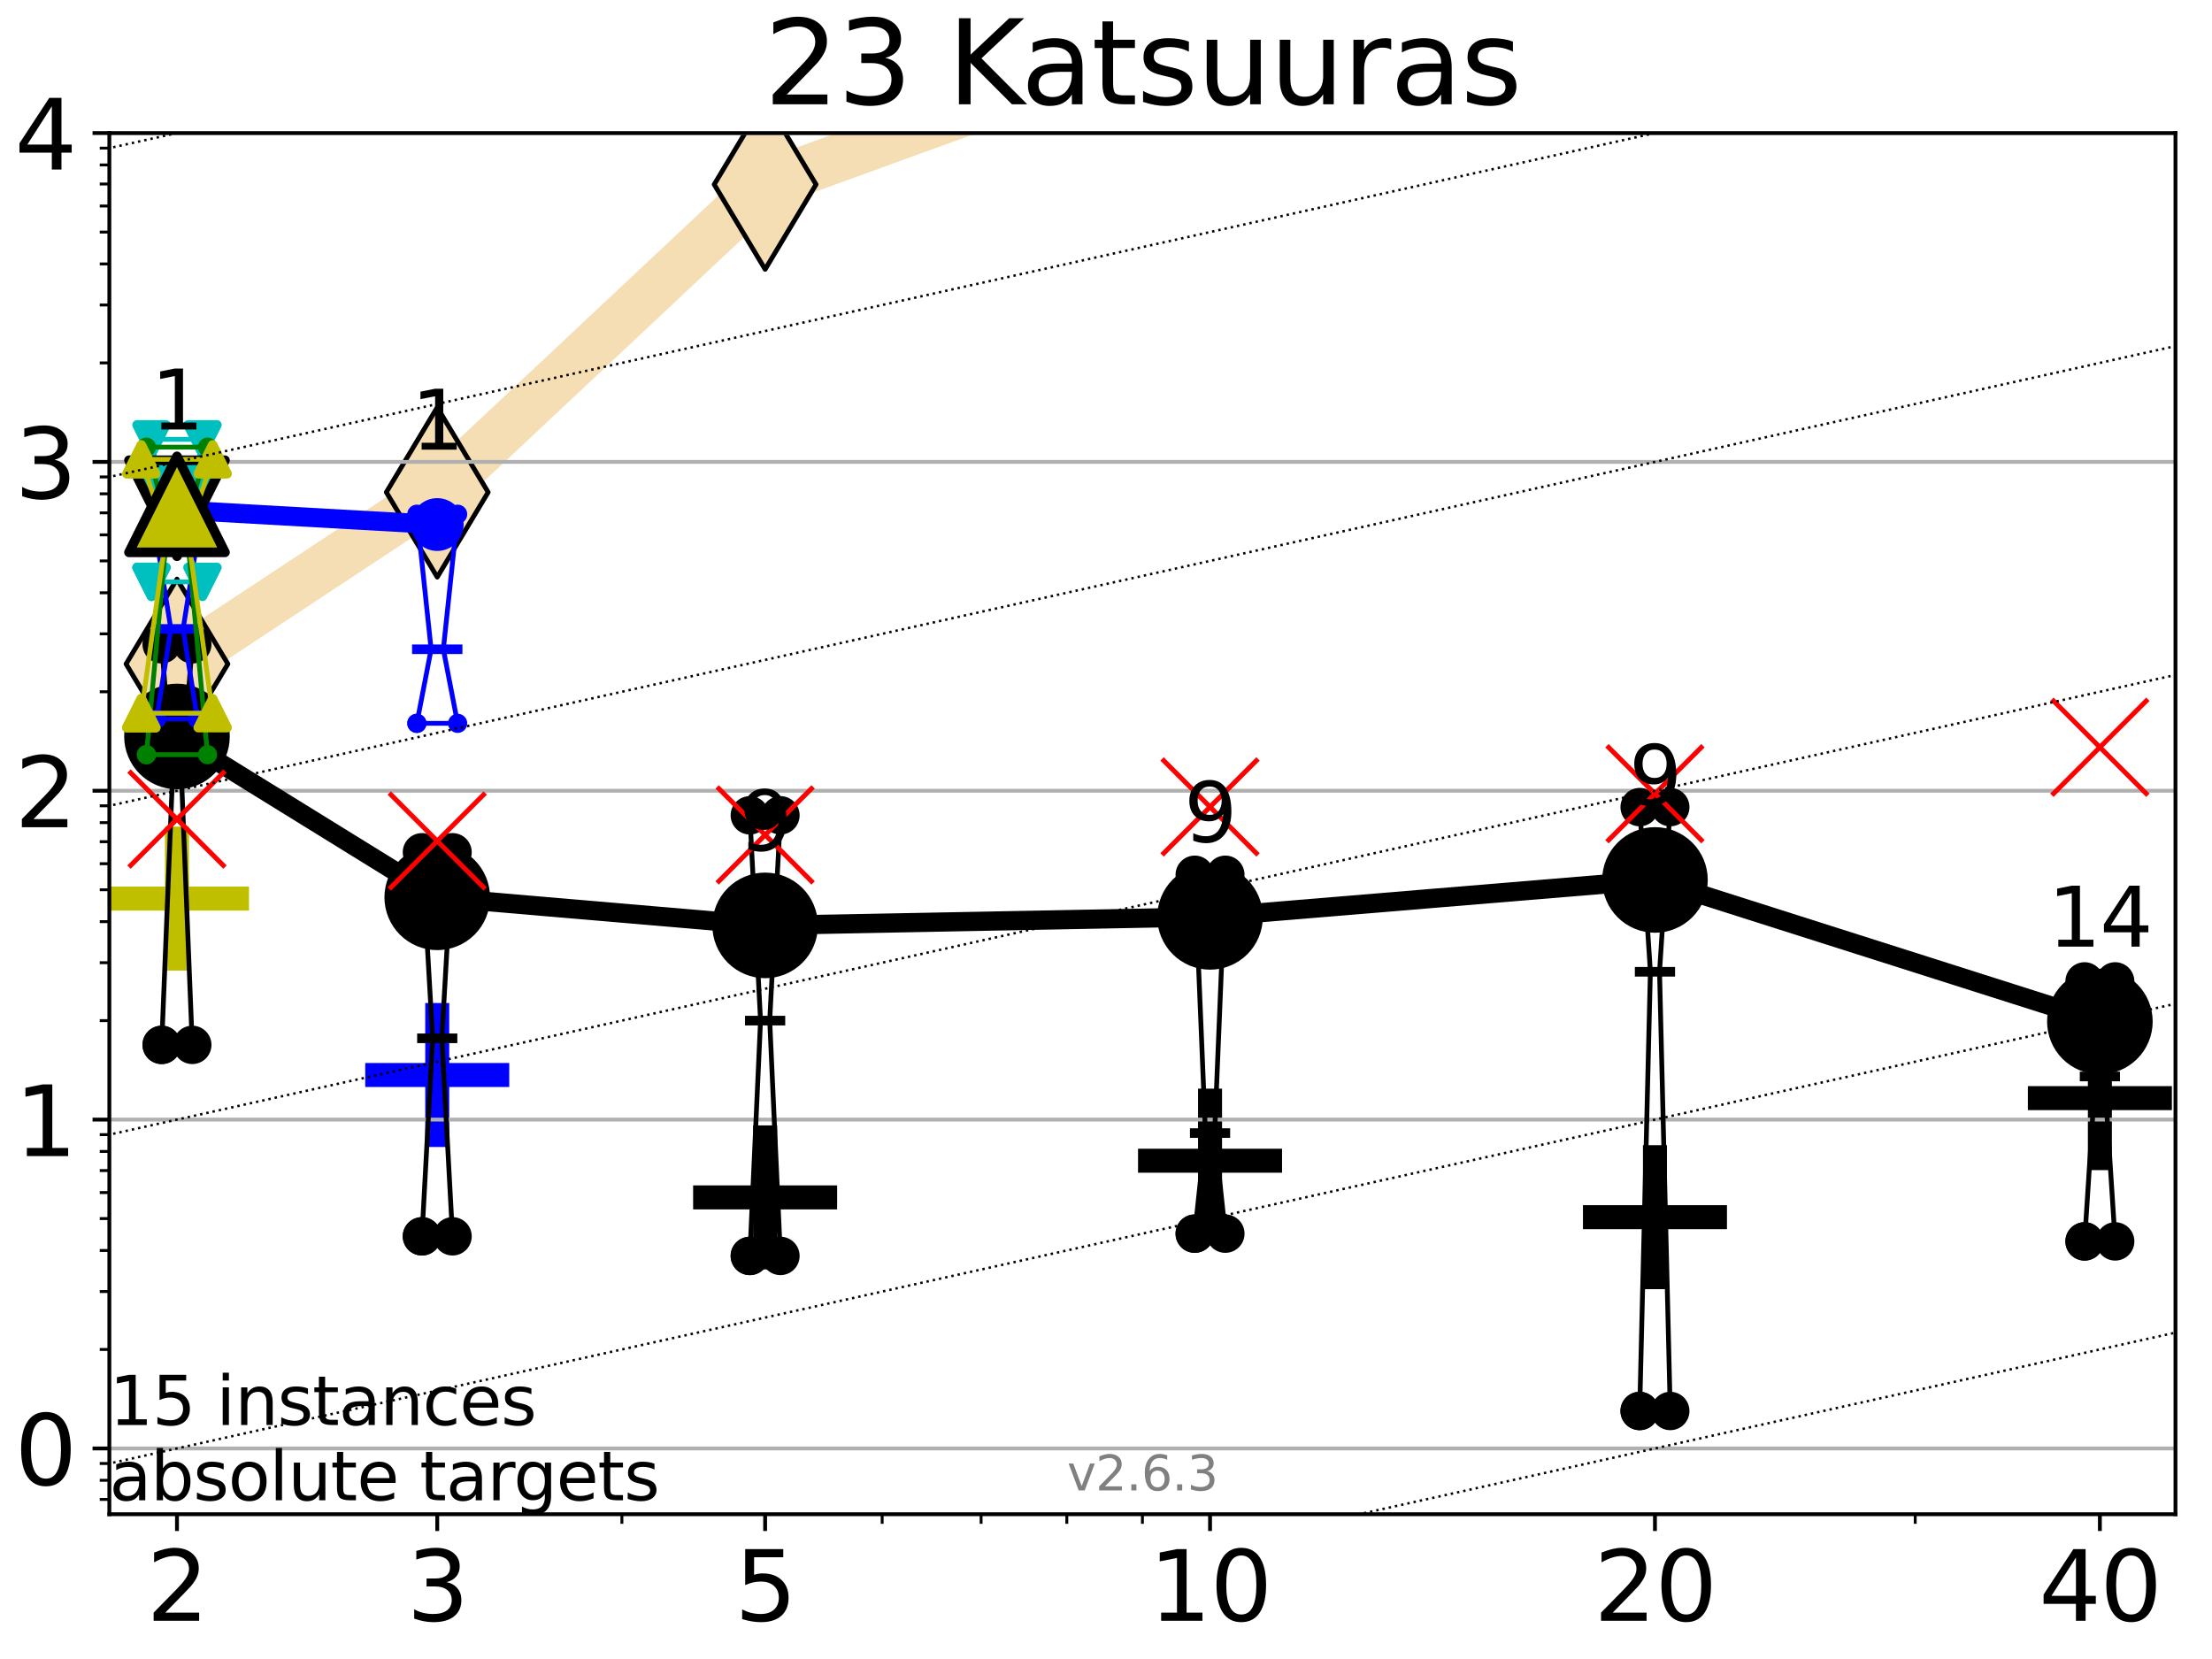 <?xml version="1.0" encoding="utf-8" standalone="no"?>
<!DOCTYPE svg PUBLIC "-//W3C//DTD SVG 1.1//EN"
  "http://www.w3.org/Graphics/SVG/1.1/DTD/svg11.dtd">
<svg xmlns:xlink="http://www.w3.org/1999/xlink" width="460.8pt" height="345.6pt" viewBox="0 0 460.8 345.6" xmlns="http://www.w3.org/2000/svg" version="1.1">
 <defs>
  <style type="text/css">*{stroke-linejoin: round; stroke-linecap: butt}</style>
 </defs>
 <g id="figure_1">
  <g id="patch_1">
   <path d="M 0 345.6 
L 460.8 345.6 
L 460.8 0 
L 0 0 
z
" style="fill: #ffffff"/>
  </g>
  <g id="axes_1">
   <g id="patch_2">
    <path d="M 22.78 315.44 
L 453.192 315.44 
L 453.192 27.72 
L 22.78 27.72 
z
" style="fill: #ffffff"/>
   </g>
   <g id="line2d_1">
    <path d="M 36.868 138.314 
L 91.085 102.543 
L 159.39 38.428 
L 252.074 4.759 
L 278.614 -1 
" clip-path="url(#pbd8ad80081)" style="fill: none; stroke: #f5deb3; stroke-width: 10; stroke-linecap: square"/>
    <defs>
     <path id="m514ea07b8c" d="M -0 17.678 
L 10.607 0 
L 0 -17.678 
L -10.607 -0 
z
" style="stroke: #000000; stroke-linejoin: miter"/>
    </defs>
    <g clip-path="url(#pbd8ad80081)">
     <use xlink:href="#m514ea07b8c" x="36.868" y="138.314" style="fill: #f5deb3; stroke: #000000; stroke-linejoin: miter"/>
     <use xlink:href="#m514ea07b8c" x="91.085" y="102.543" style="fill: #f5deb3; stroke: #000000; stroke-linejoin: miter"/>
     <use xlink:href="#m514ea07b8c" x="159.39" y="38.428" style="fill: #f5deb3; stroke: #000000; stroke-linejoin: miter"/>
     <use xlink:href="#m514ea07b8c" x="252.074" y="4.759" style="fill: #f5deb3; stroke: #000000; stroke-linejoin: miter"/>
     <use xlink:href="#m514ea07b8c" x="278.614" y="-1" style="fill: #f5deb3; stroke: #000000; stroke-linejoin: miter"/>
    </g>
   </g>
   <g id="line2d_2">
    <defs>
     <path id="m6963798c9e" d="M -15 0 
L 15 0 
M 0 15 
L 0 -15 
" style="stroke: #bfbf00; stroke-width: 5"/>
    </defs>
    <g clip-path="url(#pbd8ad80081)">
     <use xlink:href="#m6963798c9e" x="36.868" y="187.192" style="fill: #bfbf00; stroke: #bfbf00; stroke-width: 5"/>
    </g>
   </g>
   <g id="line2d_3">
    <defs>
     <path id="m4ab0f7cf45" d="M -15 0 
L 15 0 
M 0 15 
L 0 -15 
" style="stroke: #0000ff; stroke-width: 5"/>
    </defs>
    <g clip-path="url(#pbd8ad80081)">
     <use xlink:href="#m4ab0f7cf45" x="91.085" y="223.941" style="fill: #0000ff; stroke: #0000ff; stroke-width: 5"/>
    </g>
   </g>
   <g id="line2d_4">
    <defs>
     <path id="mb592d5ee1d" d="M -15 0 
L 15 0 
M 0 15 
L 0 -15 
" style="stroke: #000000; stroke-width: 5"/>
    </defs>
    <g clip-path="url(#pbd8ad80081)">
     <use xlink:href="#mb592d5ee1d" x="159.39" y="249.441" style="stroke: #000000; stroke-width: 5"/>
    </g>
   </g>
   <g id="line2d_5">
    <g clip-path="url(#pbd8ad80081)">
     <use xlink:href="#mb592d5ee1d" x="252.074" y="241.793" style="stroke: #000000; stroke-width: 5"/>
    </g>
   </g>
   <g id="line2d_6">
    <g clip-path="url(#pbd8ad80081)">
     <use xlink:href="#mb592d5ee1d" x="344.758" y="253.56" style="stroke: #000000; stroke-width: 5"/>
    </g>
   </g>
   <g id="line2d_7">
    <g clip-path="url(#pbd8ad80081)">
     <use xlink:href="#mb592d5ee1d" x="437.443" y="228.755" style="stroke: #000000; stroke-width: 5"/>
    </g>
   </g>
   <g id="matplotlib.axis_1">
    <g id="xtick_1">
     <g id="line2d_8">
      <defs>
       <path id="m4c2b662646" d="M 0 0 
L 0 3.5 
" style="stroke: #000000; stroke-width: 0.8"/>
      </defs>
      <g>
       <use xlink:href="#m4c2b662646" x="36.868" y="315.44" style="stroke: #000000; stroke-width: 0.8"/>
      </g>
     </g>
     <g id="text_1">
      <!-- 2 -->
      <g transform="translate(30.506 337.637) scale(0.2 -0.2)">
       <defs>
        <path id="DejaVuSans-32" d="M 1228 531 
L 3431 531 
L 3431 0 
L 469 0 
L 469 531 
Q 828 903 1448 1529 
Q 2069 2156 2228 2338 
Q 2531 2678 2651 2914 
Q 2772 3150 2772 3378 
Q 2772 3750 2511 3984 
Q 2250 4219 1831 4219 
Q 1534 4219 1204 4116 
Q 875 4013 500 3803 
L 500 4441 
Q 881 4594 1212 4672 
Q 1544 4750 1819 4750 
Q 2544 4750 2975 4387 
Q 3406 4025 3406 3419 
Q 3406 3131 3298 2873 
Q 3191 2616 2906 2266 
Q 2828 2175 2409 1742 
Q 1991 1309 1228 531 
z
" transform="scale(0.016)"/>
       </defs>
       <use xlink:href="#DejaVuSans-32"/>
      </g>
     </g>
    </g>
    <g id="xtick_2">
     <g id="line2d_9">
      <g>
       <use xlink:href="#m4c2b662646" x="91.085" y="315.44" style="stroke: #000000; stroke-width: 0.8"/>
      </g>
     </g>
     <g id="text_2">
      <!-- 3 -->
      <g transform="translate(84.723 337.637) scale(0.2 -0.2)">
       <defs>
        <path id="DejaVuSans-33" d="M 2597 2516 
Q 3050 2419 3304 2112 
Q 3559 1806 3559 1356 
Q 3559 666 3084 287 
Q 2609 -91 1734 -91 
Q 1441 -91 1130 -33 
Q 819 25 488 141 
L 488 750 
Q 750 597 1062 519 
Q 1375 441 1716 441 
Q 2309 441 2620 675 
Q 2931 909 2931 1356 
Q 2931 1769 2642 2001 
Q 2353 2234 1838 2234 
L 1294 2234 
L 1294 2753 
L 1863 2753 
Q 2328 2753 2575 2939 
Q 2822 3125 2822 3475 
Q 2822 3834 2567 4026 
Q 2313 4219 1838 4219 
Q 1578 4219 1281 4162 
Q 984 4106 628 3988 
L 628 4550 
Q 988 4650 1302 4700 
Q 1616 4750 1894 4750 
Q 2613 4750 3031 4423 
Q 3450 4097 3450 3541 
Q 3450 3153 3228 2886 
Q 3006 2619 2597 2516 
z
" transform="scale(0.016)"/>
       </defs>
       <use xlink:href="#DejaVuSans-33"/>
      </g>
     </g>
    </g>
    <g id="xtick_3">
     <g id="line2d_10">
      <g>
       <use xlink:href="#m4c2b662646" x="159.39" y="315.44" style="stroke: #000000; stroke-width: 0.8"/>
      </g>
     </g>
     <g id="text_3">
      <!-- 5 -->
      <g transform="translate(153.028 337.637) scale(0.2 -0.2)">
       <defs>
        <path id="DejaVuSans-35" d="M 691 4666 
L 3169 4666 
L 3169 4134 
L 1269 4134 
L 1269 2991 
Q 1406 3038 1543 3061 
Q 1681 3084 1819 3084 
Q 2600 3084 3056 2656 
Q 3513 2228 3513 1497 
Q 3513 744 3044 326 
Q 2575 -91 1722 -91 
Q 1428 -91 1123 -41 
Q 819 9 494 109 
L 494 744 
Q 775 591 1075 516 
Q 1375 441 1709 441 
Q 2250 441 2565 725 
Q 2881 1009 2881 1497 
Q 2881 1984 2565 2268 
Q 2250 2553 1709 2553 
Q 1456 2553 1204 2497 
Q 953 2441 691 2322 
L 691 4666 
z
" transform="scale(0.016)"/>
       </defs>
       <use xlink:href="#DejaVuSans-35"/>
      </g>
     </g>
    </g>
    <g id="xtick_4">
     <g id="line2d_11">
      <g>
       <use xlink:href="#m4c2b662646" x="252.074" y="315.44" style="stroke: #000000; stroke-width: 0.8"/>
      </g>
     </g>
     <g id="text_4">
      <!-- 10 -->
      <g transform="translate(239.349 337.637) scale(0.2 -0.2)">
       <defs>
        <path id="DejaVuSans-31" d="M 794 531 
L 1825 531 
L 1825 4091 
L 703 3866 
L 703 4441 
L 1819 4666 
L 2450 4666 
L 2450 531 
L 3481 531 
L 3481 0 
L 794 0 
L 794 531 
z
" transform="scale(0.016)"/>
        <path id="DejaVuSans-30" d="M 2034 4250 
Q 1547 4250 1301 3770 
Q 1056 3291 1056 2328 
Q 1056 1369 1301 889 
Q 1547 409 2034 409 
Q 2525 409 2770 889 
Q 3016 1369 3016 2328 
Q 3016 3291 2770 3770 
Q 2525 4250 2034 4250 
z
M 2034 4750 
Q 2819 4750 3233 4129 
Q 3647 3509 3647 2328 
Q 3647 1150 3233 529 
Q 2819 -91 2034 -91 
Q 1250 -91 836 529 
Q 422 1150 422 2328 
Q 422 3509 836 4129 
Q 1250 4750 2034 4750 
z
" transform="scale(0.016)"/>
       </defs>
       <use xlink:href="#DejaVuSans-31"/>
       <use xlink:href="#DejaVuSans-30" x="63.623"/>
      </g>
     </g>
    </g>
    <g id="xtick_5">
     <g id="line2d_12">
      <g>
       <use xlink:href="#m4c2b662646" x="344.758" y="315.44" style="stroke: #000000; stroke-width: 0.8"/>
      </g>
     </g>
     <g id="text_5">
      <!-- 20 -->
      <g transform="translate(332.033 337.637) scale(0.2 -0.2)">
       <use xlink:href="#DejaVuSans-32"/>
       <use xlink:href="#DejaVuSans-30" x="63.623"/>
      </g>
     </g>
    </g>
    <g id="xtick_6">
     <g id="line2d_13">
      <g>
       <use xlink:href="#m4c2b662646" x="437.443" y="315.44" style="stroke: #000000; stroke-width: 0.8"/>
      </g>
     </g>
     <g id="text_6">
      <!-- 40 -->
      <g transform="translate(424.718 337.637) scale(0.2 -0.2)">
       <defs>
        <path id="DejaVuSans-34" d="M 2419 4116 
L 825 1625 
L 2419 1625 
L 2419 4116 
z
M 2253 4666 
L 3047 4666 
L 3047 1625 
L 3713 1625 
L 3713 1100 
L 3047 1100 
L 3047 0 
L 2419 0 
L 2419 1100 
L 313 1100 
L 313 1709 
L 2253 4666 
z
" transform="scale(0.016)"/>
       </defs>
       <use xlink:href="#DejaVuSans-34"/>
       <use xlink:href="#DejaVuSans-30" x="63.623"/>
      </g>
     </g>
    </g>
    <g id="xtick_7">
     <g id="line2d_14">
      <defs>
       <path id="m64c6aa47fb" d="M 0 0 
L 0 2 
" style="stroke: #000000; stroke-width: 0.6"/>
      </defs>
      <g>
       <use xlink:href="#m64c6aa47fb" x="129.552" y="315.44" style="stroke: #000000; stroke-width: 0.6"/>
      </g>
     </g>
    </g>
    <g id="xtick_8">
     <g id="line2d_15">
      <g>
       <use xlink:href="#m64c6aa47fb" x="183.769" y="315.44" style="stroke: #000000; stroke-width: 0.6"/>
      </g>
     </g>
    </g>
    <g id="xtick_9">
     <g id="line2d_16">
      <g>
       <use xlink:href="#m64c6aa47fb" x="204.381" y="315.44" style="stroke: #000000; stroke-width: 0.6"/>
      </g>
     </g>
    </g>
    <g id="xtick_10">
     <g id="line2d_17">
      <g>
       <use xlink:href="#m64c6aa47fb" x="222.237" y="315.44" style="stroke: #000000; stroke-width: 0.6"/>
      </g>
     </g>
    </g>
    <g id="xtick_11">
     <g id="line2d_18">
      <g>
       <use xlink:href="#m64c6aa47fb" x="237.986" y="315.44" style="stroke: #000000; stroke-width: 0.6"/>
      </g>
     </g>
    </g>
    <g id="xtick_12">
     <g id="line2d_19">
      <g>
       <use xlink:href="#m64c6aa47fb" x="398.975" y="315.44" style="stroke: #000000; stroke-width: 0.6"/>
      </g>
     </g>
    </g>
   </g>
   <g id="matplotlib.axis_2">
    <g id="ytick_1">
     <g id="line2d_20">
      <path d="M 22.78 301.739 
L 453.192 301.739 
" clip-path="url(#pbd8ad80081)" style="fill: none; stroke: #b0b0b0; stroke-width: 0.8; stroke-linecap: square"/>
     </g>
     <g id="line2d_21">
      <defs>
       <path id="md6cdf5a0e7" d="M 0 0 
L -3.5 0 
" style="stroke: #000000; stroke-width: 0.8"/>
      </defs>
      <g>
       <use xlink:href="#md6cdf5a0e7" x="22.78" y="301.739" style="stroke: #000000; stroke-width: 0.8"/>
      </g>
     </g>
     <g id="text_7">
      <!-- 0 -->
      <g transform="translate(3.055 309.337) scale(0.2 -0.2)">
       <use xlink:href="#DejaVuSans-30"/>
      </g>
     </g>
    </g>
    <g id="ytick_2">
     <g id="line2d_22">
      <path d="M 22.78 233.234 
L 453.192 233.234 
" clip-path="url(#pbd8ad80081)" style="fill: none; stroke: #b0b0b0; stroke-width: 0.8; stroke-linecap: square"/>
     </g>
     <g id="line2d_23">
      <g>
       <use xlink:href="#md6cdf5a0e7" x="22.78" y="233.234" style="stroke: #000000; stroke-width: 0.8"/>
      </g>
     </g>
     <g id="text_8">
      <!-- 1 -->
      <g transform="translate(3.055 240.833) scale(0.2 -0.2)">
       <use xlink:href="#DejaVuSans-31"/>
      </g>
     </g>
    </g>
    <g id="ytick_3">
     <g id="line2d_24">
      <path d="M 22.78 164.73 
L 453.192 164.73 
" clip-path="url(#pbd8ad80081)" style="fill: none; stroke: #b0b0b0; stroke-width: 0.8; stroke-linecap: square"/>
     </g>
     <g id="line2d_25">
      <g>
       <use xlink:href="#md6cdf5a0e7" x="22.78" y="164.73" style="stroke: #000000; stroke-width: 0.8"/>
      </g>
     </g>
     <g id="text_9">
      <!-- 2 -->
      <g transform="translate(3.055 172.328) scale(0.2 -0.2)">
       <use xlink:href="#DejaVuSans-32"/>
      </g>
     </g>
    </g>
    <g id="ytick_4">
     <g id="line2d_26">
      <path d="M 22.78 96.225 
L 453.192 96.225 
" clip-path="url(#pbd8ad80081)" style="fill: none; stroke: #b0b0b0; stroke-width: 0.8; stroke-linecap: square"/>
     </g>
     <g id="line2d_27">
      <g>
       <use xlink:href="#md6cdf5a0e7" x="22.78" y="96.225" style="stroke: #000000; stroke-width: 0.8"/>
      </g>
     </g>
     <g id="text_10">
      <!-- 3 -->
      <g transform="translate(3.055 103.823) scale(0.2 -0.2)">
       <use xlink:href="#DejaVuSans-33"/>
      </g>
     </g>
    </g>
    <g id="ytick_5">
     <g id="line2d_28">
      <path d="M 22.78 27.72 
L 453.192 27.72 
" clip-path="url(#pbd8ad80081)" style="fill: none; stroke: #b0b0b0; stroke-width: 0.8; stroke-linecap: square"/>
     </g>
     <g id="line2d_29">
      <g>
       <use xlink:href="#md6cdf5a0e7" x="22.78" y="27.72" style="stroke: #000000; stroke-width: 0.8"/>
      </g>
     </g>
     <g id="text_11">
      <!-- 4 -->
      <g transform="translate(3.055 35.318) scale(0.2 -0.2)">
       <use xlink:href="#DejaVuSans-34"/>
      </g>
     </g>
    </g>
    <g id="ytick_6">
     <g id="line2d_30">
      <defs>
       <path id="mc08fdea3f3" d="M 0 0 
L -2 0 
" style="stroke: #000000; stroke-width: 0.6"/>
      </defs>
      <g>
       <use xlink:href="#mc08fdea3f3" x="22.78" y="312.351" style="stroke: #000000; stroke-width: 0.6"/>
      </g>
     </g>
    </g>
    <g id="ytick_7">
     <g id="line2d_31">
      <g>
       <use xlink:href="#mc08fdea3f3" x="22.78" y="308.378" style="stroke: #000000; stroke-width: 0.6"/>
      </g>
     </g>
    </g>
    <g id="ytick_8">
     <g id="line2d_32">
      <g>
       <use xlink:href="#mc08fdea3f3" x="22.78" y="304.874" style="stroke: #000000; stroke-width: 0.6"/>
      </g>
     </g>
    </g>
    <g id="ytick_9">
     <g id="line2d_33">
      <g>
       <use xlink:href="#mc08fdea3f3" x="22.78" y="281.117" style="stroke: #000000; stroke-width: 0.6"/>
      </g>
     </g>
    </g>
    <g id="ytick_10">
     <g id="line2d_34">
      <g>
       <use xlink:href="#mc08fdea3f3" x="22.78" y="269.054" style="stroke: #000000; stroke-width: 0.6"/>
      </g>
     </g>
    </g>
    <g id="ytick_11">
     <g id="line2d_35">
      <g>
       <use xlink:href="#mc08fdea3f3" x="22.78" y="260.495" style="stroke: #000000; stroke-width: 0.6"/>
      </g>
     </g>
    </g>
    <g id="ytick_12">
     <g id="line2d_36">
      <g>
       <use xlink:href="#mc08fdea3f3" x="22.78" y="253.856" style="stroke: #000000; stroke-width: 0.6"/>
      </g>
     </g>
    </g>
    <g id="ytick_13">
     <g id="line2d_37">
      <g>
       <use xlink:href="#mc08fdea3f3" x="22.78" y="248.432" style="stroke: #000000; stroke-width: 0.6"/>
      </g>
     </g>
    </g>
    <g id="ytick_14">
     <g id="line2d_38">
      <g>
       <use xlink:href="#mc08fdea3f3" x="22.78" y="243.846" style="stroke: #000000; stroke-width: 0.6"/>
      </g>
     </g>
    </g>
    <g id="ytick_15">
     <g id="line2d_39">
      <g>
       <use xlink:href="#mc08fdea3f3" x="22.78" y="239.873" style="stroke: #000000; stroke-width: 0.6"/>
      </g>
     </g>
    </g>
    <g id="ytick_16">
     <g id="line2d_40">
      <g>
       <use xlink:href="#mc08fdea3f3" x="22.78" y="236.369" style="stroke: #000000; stroke-width: 0.6"/>
      </g>
     </g>
    </g>
    <g id="ytick_17">
     <g id="line2d_41">
      <g>
       <use xlink:href="#mc08fdea3f3" x="22.78" y="212.612" style="stroke: #000000; stroke-width: 0.6"/>
      </g>
     </g>
    </g>
    <g id="ytick_18">
     <g id="line2d_42">
      <g>
       <use xlink:href="#mc08fdea3f3" x="22.78" y="200.549" style="stroke: #000000; stroke-width: 0.6"/>
      </g>
     </g>
    </g>
    <g id="ytick_19">
     <g id="line2d_43">
      <g>
       <use xlink:href="#mc08fdea3f3" x="22.78" y="191.99" style="stroke: #000000; stroke-width: 0.6"/>
      </g>
     </g>
    </g>
    <g id="ytick_20">
     <g id="line2d_44">
      <g>
       <use xlink:href="#mc08fdea3f3" x="22.78" y="185.352" style="stroke: #000000; stroke-width: 0.6"/>
      </g>
     </g>
    </g>
    <g id="ytick_21">
     <g id="line2d_45">
      <g>
       <use xlink:href="#mc08fdea3f3" x="22.78" y="179.927" style="stroke: #000000; stroke-width: 0.6"/>
      </g>
     </g>
    </g>
    <g id="ytick_22">
     <g id="line2d_46">
      <g>
       <use xlink:href="#mc08fdea3f3" x="22.78" y="175.341" style="stroke: #000000; stroke-width: 0.6"/>
      </g>
     </g>
    </g>
    <g id="ytick_23">
     <g id="line2d_47">
      <g>
       <use xlink:href="#mc08fdea3f3" x="22.78" y="171.368" style="stroke: #000000; stroke-width: 0.6"/>
      </g>
     </g>
    </g>
    <g id="ytick_24">
     <g id="line2d_48">
      <g>
       <use xlink:href="#mc08fdea3f3" x="22.78" y="167.864" style="stroke: #000000; stroke-width: 0.6"/>
      </g>
     </g>
    </g>
    <g id="ytick_25">
     <g id="line2d_49">
      <g>
       <use xlink:href="#mc08fdea3f3" x="22.78" y="144.108" style="stroke: #000000; stroke-width: 0.6"/>
      </g>
     </g>
    </g>
    <g id="ytick_26">
     <g id="line2d_50">
      <g>
       <use xlink:href="#mc08fdea3f3" x="22.78" y="132.044" style="stroke: #000000; stroke-width: 0.6"/>
      </g>
     </g>
    </g>
    <g id="ytick_27">
     <g id="line2d_51">
      <g>
       <use xlink:href="#mc08fdea3f3" x="22.78" y="123.486" style="stroke: #000000; stroke-width: 0.6"/>
      </g>
     </g>
    </g>
    <g id="ytick_28">
     <g id="line2d_52">
      <g>
       <use xlink:href="#mc08fdea3f3" x="22.78" y="116.847" style="stroke: #000000; stroke-width: 0.6"/>
      </g>
     </g>
    </g>
    <g id="ytick_29">
     <g id="line2d_53">
      <g>
       <use xlink:href="#mc08fdea3f3" x="22.78" y="111.422" style="stroke: #000000; stroke-width: 0.6"/>
      </g>
     </g>
    </g>
    <g id="ytick_30">
     <g id="line2d_54">
      <g>
       <use xlink:href="#mc08fdea3f3" x="22.78" y="106.836" style="stroke: #000000; stroke-width: 0.6"/>
      </g>
     </g>
    </g>
    <g id="ytick_31">
     <g id="line2d_55">
      <g>
       <use xlink:href="#mc08fdea3f3" x="22.78" y="102.864" style="stroke: #000000; stroke-width: 0.6"/>
      </g>
     </g>
    </g>
    <g id="ytick_32">
     <g id="line2d_56">
      <g>
       <use xlink:href="#mc08fdea3f3" x="22.78" y="99.359" style="stroke: #000000; stroke-width: 0.6"/>
      </g>
     </g>
    </g>
    <g id="ytick_33">
     <g id="line2d_57">
      <g>
       <use xlink:href="#mc08fdea3f3" x="22.78" y="75.603" style="stroke: #000000; stroke-width: 0.6"/>
      </g>
     </g>
    </g>
    <g id="ytick_34">
     <g id="line2d_58">
      <g>
       <use xlink:href="#mc08fdea3f3" x="22.78" y="63.54" style="stroke: #000000; stroke-width: 0.6"/>
      </g>
     </g>
    </g>
    <g id="ytick_35">
     <g id="line2d_59">
      <g>
       <use xlink:href="#mc08fdea3f3" x="22.78" y="54.981" style="stroke: #000000; stroke-width: 0.6"/>
      </g>
     </g>
    </g>
    <g id="ytick_36">
     <g id="line2d_60">
      <g>
       <use xlink:href="#mc08fdea3f3" x="22.78" y="48.342" style="stroke: #000000; stroke-width: 0.6"/>
      </g>
     </g>
    </g>
    <g id="ytick_37">
     <g id="line2d_61">
      <g>
       <use xlink:href="#mc08fdea3f3" x="22.78" y="42.918" style="stroke: #000000; stroke-width: 0.6"/>
      </g>
     </g>
    </g>
    <g id="ytick_38">
     <g id="line2d_62">
      <g>
       <use xlink:href="#mc08fdea3f3" x="22.78" y="38.332" style="stroke: #000000; stroke-width: 0.6"/>
      </g>
     </g>
    </g>
    <g id="ytick_39">
     <g id="line2d_63">
      <g>
       <use xlink:href="#mc08fdea3f3" x="22.78" y="34.359" style="stroke: #000000; stroke-width: 0.6"/>
      </g>
     </g>
    </g>
    <g id="ytick_40">
     <g id="line2d_64">
      <g>
       <use xlink:href="#mc08fdea3f3" x="22.78" y="30.855" style="stroke: #000000; stroke-width: 0.6"/>
      </g>
     </g>
    </g>
   </g>
   <g id="line2d_65">
    <path d="M 33.682 217.667 
L 35.912 162.44 
L 33.682 134.217 
L 40.054 134.217 
L 37.824 162.44 
L 40.054 217.667 
L 33.682 217.667 
" clip-path="url(#pbd8ad80081)" style="fill: none; stroke: #000000; stroke-linecap: square"/>
   </g>
   <g id="line2d_66">
    <path d="M 33.682 217.667 
L 40.054 217.667 
L 40.054 134.217 
L 33.682 134.217 
L 33.682 217.667 
" clip-path="url(#pbd8ad80081)" style="fill: none"/>
    <defs>
     <path id="mff5f54b8d7" d="M 0 3 
C 0.796 3 1.559 2.684 2.121 2.121 
C 2.684 1.559 3 0.796 3 0 
C 3 -0.796 2.684 -1.559 2.121 -2.121 
C 1.559 -2.684 0.796 -3 0 -3 
C -0.796 -3 -1.559 -2.684 -2.121 -2.121 
C -2.684 -1.559 -3 -0.796 -3 0 
C -3 0.796 -2.684 1.559 -2.121 2.121 
C -1.559 2.684 -0.796 3 0 3 
z
" style="stroke: #000000; stroke-width: 2"/>
    </defs>
    <g clip-path="url(#pbd8ad80081)">
     <use xlink:href="#mff5f54b8d7" x="33.682" y="217.667" style="stroke: #000000; stroke-width: 2"/>
     <use xlink:href="#mff5f54b8d7" x="40.054" y="217.667" style="stroke: #000000; stroke-width: 2"/>
     <use xlink:href="#mff5f54b8d7" x="40.054" y="134.217" style="stroke: #000000; stroke-width: 2"/>
     <use xlink:href="#mff5f54b8d7" x="33.682" y="134.217" style="stroke: #000000; stroke-width: 2"/>
     <use xlink:href="#mff5f54b8d7" x="33.682" y="217.667" style="stroke: #000000; stroke-width: 2"/>
    </g>
   </g>
   <g id="line2d_67">
    <path d="M 33.682 162.44 
L 40.054 162.44 
" clip-path="url(#pbd8ad80081)" style="fill: none; stroke: #000000; stroke-width: 2; stroke-linecap: square"/>
   </g>
   <g id="line2d_68">
    <path d="M 87.899 257.547 
L 90.129 216.303 
L 87.899 177.546 
L 94.271 177.546 
L 92.041 216.303 
L 94.271 257.547 
L 87.899 257.547 
" clip-path="url(#pbd8ad80081)" style="fill: none; stroke: #000000; stroke-linecap: square"/>
   </g>
   <g id="line2d_69">
    <path d="M 87.899 257.547 
L 94.271 257.547 
L 94.271 177.546 
L 87.899 177.546 
L 87.899 257.547 
" clip-path="url(#pbd8ad80081)" style="fill: none"/>
    <g clip-path="url(#pbd8ad80081)">
     <use xlink:href="#mff5f54b8d7" x="87.899" y="257.547" style="stroke: #000000; stroke-width: 2"/>
     <use xlink:href="#mff5f54b8d7" x="94.271" y="257.547" style="stroke: #000000; stroke-width: 2"/>
     <use xlink:href="#mff5f54b8d7" x="94.271" y="177.546" style="stroke: #000000; stroke-width: 2"/>
     <use xlink:href="#mff5f54b8d7" x="87.899" y="177.546" style="stroke: #000000; stroke-width: 2"/>
     <use xlink:href="#mff5f54b8d7" x="87.899" y="257.547" style="stroke: #000000; stroke-width: 2"/>
    </g>
   </g>
   <g id="line2d_70">
    <path d="M 87.899 216.303 
L 94.271 216.303 
" clip-path="url(#pbd8ad80081)" style="fill: none; stroke: #000000; stroke-width: 2; stroke-linecap: square"/>
   </g>
   <g id="line2d_71">
    <path d="M 156.204 261.632 
L 158.434 212.612 
L 156.204 169.846 
L 162.576 169.846 
L 160.346 212.612 
L 162.576 261.632 
L 156.204 261.632 
" clip-path="url(#pbd8ad80081)" style="fill: none; stroke: #000000; stroke-linecap: square"/>
   </g>
   <g id="line2d_72">
    <path d="M 156.204 261.632 
L 162.576 261.632 
L 162.576 169.846 
L 156.204 169.846 
L 156.204 261.632 
" clip-path="url(#pbd8ad80081)" style="fill: none"/>
    <g clip-path="url(#pbd8ad80081)">
     <use xlink:href="#mff5f54b8d7" x="156.204" y="261.632" style="stroke: #000000; stroke-width: 2"/>
     <use xlink:href="#mff5f54b8d7" x="162.576" y="261.632" style="stroke: #000000; stroke-width: 2"/>
     <use xlink:href="#mff5f54b8d7" x="162.576" y="169.846" style="stroke: #000000; stroke-width: 2"/>
     <use xlink:href="#mff5f54b8d7" x="156.204" y="169.846" style="stroke: #000000; stroke-width: 2"/>
     <use xlink:href="#mff5f54b8d7" x="156.204" y="261.632" style="stroke: #000000; stroke-width: 2"/>
    </g>
   </g>
   <g id="line2d_73">
    <path d="M 156.204 212.612 
L 162.576 212.612 
" clip-path="url(#pbd8ad80081)" style="fill: none; stroke: #000000; stroke-width: 2; stroke-linecap: square"/>
   </g>
   <g id="line2d_74">
    <path d="M 248.888 256.991 
L 251.118 236.04 
L 248.888 182.233 
L 255.26 182.233 
L 253.03 236.04 
L 255.26 256.991 
L 248.888 256.991 
" clip-path="url(#pbd8ad80081)" style="fill: none; stroke: #000000; stroke-linecap: square"/>
   </g>
   <g id="line2d_75">
    <path d="M 248.888 256.991 
L 255.26 256.991 
L 255.26 182.233 
L 248.888 182.233 
L 248.888 256.991 
" clip-path="url(#pbd8ad80081)" style="fill: none"/>
    <g clip-path="url(#pbd8ad80081)">
     <use xlink:href="#mff5f54b8d7" x="248.888" y="256.991" style="stroke: #000000; stroke-width: 2"/>
     <use xlink:href="#mff5f54b8d7" x="255.26" y="256.991" style="stroke: #000000; stroke-width: 2"/>
     <use xlink:href="#mff5f54b8d7" x="255.26" y="182.233" style="stroke: #000000; stroke-width: 2"/>
     <use xlink:href="#mff5f54b8d7" x="248.888" y="182.233" style="stroke: #000000; stroke-width: 2"/>
     <use xlink:href="#mff5f54b8d7" x="248.888" y="256.991" style="stroke: #000000; stroke-width: 2"/>
    </g>
   </g>
   <g id="line2d_76">
    <path d="M 248.888 236.04 
L 255.26 236.04 
" clip-path="url(#pbd8ad80081)" style="fill: none; stroke: #000000; stroke-width: 2; stroke-linecap: square"/>
   </g>
   <g id="line2d_77">
    <path d="M 341.572 293.933 
L 343.803 202.443 
L 341.572 168.138 
L 347.945 168.138 
L 345.714 202.443 
L 347.945 293.933 
L 341.572 293.933 
" clip-path="url(#pbd8ad80081)" style="fill: none; stroke: #000000; stroke-linecap: square"/>
   </g>
   <g id="line2d_78">
    <path d="M 341.572 293.933 
L 347.945 293.933 
L 347.945 168.138 
L 341.572 168.138 
L 341.572 293.933 
" clip-path="url(#pbd8ad80081)" style="fill: none"/>
    <g clip-path="url(#pbd8ad80081)">
     <use xlink:href="#mff5f54b8d7" x="341.572" y="293.933" style="stroke: #000000; stroke-width: 2"/>
     <use xlink:href="#mff5f54b8d7" x="347.945" y="293.933" style="stroke: #000000; stroke-width: 2"/>
     <use xlink:href="#mff5f54b8d7" x="347.945" y="168.138" style="stroke: #000000; stroke-width: 2"/>
     <use xlink:href="#mff5f54b8d7" x="341.572" y="168.138" style="stroke: #000000; stroke-width: 2"/>
     <use xlink:href="#mff5f54b8d7" x="341.572" y="293.933" style="stroke: #000000; stroke-width: 2"/>
    </g>
   </g>
   <g id="line2d_79">
    <path d="M 341.572 202.443 
L 347.945 202.443 
" clip-path="url(#pbd8ad80081)" style="fill: none; stroke: #000000; stroke-width: 2; stroke-linecap: square"/>
   </g>
   <g id="line2d_80">
    <path d="M 434.257 258.604 
L 436.487 224.251 
L 434.257 204.444 
L 440.629 204.444 
L 438.398 224.251 
L 440.629 258.604 
L 434.257 258.604 
" clip-path="url(#pbd8ad80081)" style="fill: none; stroke: #000000; stroke-linecap: square"/>
   </g>
   <g id="line2d_81">
    <path d="M 434.257 258.604 
L 440.629 258.604 
L 440.629 204.444 
L 434.257 204.444 
L 434.257 258.604 
" clip-path="url(#pbd8ad80081)" style="fill: none"/>
    <g clip-path="url(#pbd8ad80081)">
     <use xlink:href="#mff5f54b8d7" x="434.257" y="258.604" style="stroke: #000000; stroke-width: 2"/>
     <use xlink:href="#mff5f54b8d7" x="440.629" y="258.604" style="stroke: #000000; stroke-width: 2"/>
     <use xlink:href="#mff5f54b8d7" x="440.629" y="204.444" style="stroke: #000000; stroke-width: 2"/>
     <use xlink:href="#mff5f54b8d7" x="434.257" y="204.444" style="stroke: #000000; stroke-width: 2"/>
     <use xlink:href="#mff5f54b8d7" x="434.257" y="258.604" style="stroke: #000000; stroke-width: 2"/>
    </g>
   </g>
   <g id="line2d_82">
    <path d="M 434.257 224.251 
L 440.629 224.251 
" clip-path="url(#pbd8ad80081)" style="fill: none; stroke: #000000; stroke-width: 2; stroke-linecap: square"/>
   </g>
   <g id="line2d_83">
    <path d="M 36.868 153.42 
L 91.085 186.93 
" clip-path="url(#pbd8ad80081)" style="fill: none; stroke: #000000; stroke-width: 4; stroke-linecap: square"/>
   </g>
   <g id="line2d_84">
    <path d="M 91.085 186.93 
L 159.39 192.777 
" clip-path="url(#pbd8ad80081)" style="fill: none; stroke: #000000; stroke-width: 4; stroke-linecap: square"/>
   </g>
   <g id="line2d_85">
    <path d="M 159.39 192.777 
L 252.074 190.999 
" clip-path="url(#pbd8ad80081)" style="fill: none; stroke: #000000; stroke-width: 4; stroke-linecap: square"/>
   </g>
   <g id="line2d_86">
    <path d="M 252.074 190.999 
L 344.758 183.308 
" clip-path="url(#pbd8ad80081)" style="fill: none; stroke: #000000; stroke-width: 4; stroke-linecap: square"/>
   </g>
   <g id="line2d_87">
    <path d="M 344.758 183.308 
L 437.443 212.799 
" clip-path="url(#pbd8ad80081)" style="fill: none; stroke: #000000; stroke-width: 4; stroke-linecap: square"/>
   </g>
   <g id="line2d_88">
    <path d="M 36.868 153.42 
L 91.085 186.93 
L 159.39 192.777 
L 252.074 190.999 
L 344.758 183.308 
L 437.443 212.799 
" clip-path="url(#pbd8ad80081)" style="fill: none"/>
    <defs>
     <path id="m8303aaf890" d="M 0 10 
C 2.652 10 5.196 8.946 7.071 7.071 
C 8.946 5.196 10 2.652 10 0 
C 10 -2.652 8.946 -5.196 7.071 -7.071 
C 5.196 -8.946 2.652 -10 0 -10 
C -2.652 -10 -5.196 -8.946 -7.071 -7.071 
C -8.946 -5.196 -10 -2.652 -10 0 
C -10 2.652 -8.946 5.196 -7.071 7.071 
C -5.196 8.946 -2.652 10 0 10 
z
" style="stroke: #000000; stroke-width: 2"/>
    </defs>
    <g clip-path="url(#pbd8ad80081)">
     <use xlink:href="#m8303aaf890" x="36.868" y="153.42" style="stroke: #000000; stroke-width: 2"/>
     <use xlink:href="#m8303aaf890" x="91.085" y="186.93" style="stroke: #000000; stroke-width: 2"/>
     <use xlink:href="#m8303aaf890" x="159.39" y="192.777" style="stroke: #000000; stroke-width: 2"/>
     <use xlink:href="#m8303aaf890" x="252.074" y="190.999" style="stroke: #000000; stroke-width: 2"/>
     <use xlink:href="#m8303aaf890" x="344.758" y="183.308" style="stroke: #000000; stroke-width: 2"/>
     <use xlink:href="#m8303aaf890" x="437.443" y="212.799" style="stroke: #000000; stroke-width: 2"/>
    </g>
   </g>
   <g id="line2d_89">
    <path d="M 32.62 149.763 
L 35.594 131.021 
L 32.62 112.354 
L 41.116 112.354 
L 38.143 131.021 
L 41.116 149.763 
L 32.62 149.763 
" clip-path="url(#pbd8ad80081)" style="fill: none; stroke: #0000ff; stroke-linecap: square"/>
   </g>
   <g id="line2d_90">
    <path d="M 32.62 149.763 
L 41.116 149.763 
L 41.116 112.354 
L 32.62 112.354 
L 32.62 149.763 
" clip-path="url(#pbd8ad80081)" style="fill: none"/>
    <defs>
     <path id="m6dc757a961" d="M 0 1.5 
C 0.398 1.5 0.779 1.342 1.061 1.061 
C 1.342 0.779 1.5 0.398 1.5 0 
C 1.5 -0.398 1.342 -0.779 1.061 -1.061 
C 0.779 -1.342 0.398 -1.5 0 -1.5 
C -0.398 -1.5 -0.779 -1.342 -1.061 -1.061 
C -1.342 -0.779 -1.5 -0.398 -1.5 0 
C -1.5 0.398 -1.342 0.779 -1.061 1.061 
C -0.779 1.342 -0.398 1.5 0 1.5 
z
" style="stroke: #0000ff"/>
    </defs>
    <g clip-path="url(#pbd8ad80081)">
     <use xlink:href="#m6dc757a961" x="32.62" y="149.763" style="fill: #0000ff; stroke: #0000ff"/>
     <use xlink:href="#m6dc757a961" x="41.116" y="149.763" style="fill: #0000ff; stroke: #0000ff"/>
     <use xlink:href="#m6dc757a961" x="41.116" y="112.354" style="fill: #0000ff; stroke: #0000ff"/>
     <use xlink:href="#m6dc757a961" x="32.62" y="112.354" style="fill: #0000ff; stroke: #0000ff"/>
     <use xlink:href="#m6dc757a961" x="32.62" y="149.763" style="fill: #0000ff; stroke: #0000ff"/>
    </g>
   </g>
   <g id="line2d_91">
    <path d="M 32.62 131.021 
L 41.116 131.021 
" clip-path="url(#pbd8ad80081)" style="fill: none; stroke: #0000ff; stroke-width: 2; stroke-linecap: square"/>
   </g>
   <g id="line2d_92">
    <path d="M 86.837 150.684 
L 89.811 135.253 
L 86.837 107.121 
L 95.333 107.121 
L 92.359 135.253 
L 95.333 150.684 
L 86.837 150.684 
" clip-path="url(#pbd8ad80081)" style="fill: none; stroke: #0000ff; stroke-linecap: square"/>
   </g>
   <g id="line2d_93">
    <path d="M 86.837 150.684 
L 95.333 150.684 
L 95.333 107.121 
L 86.837 107.121 
L 86.837 150.684 
" clip-path="url(#pbd8ad80081)" style="fill: none"/>
    <g clip-path="url(#pbd8ad80081)">
     <use xlink:href="#m6dc757a961" x="86.837" y="150.684" style="fill: #0000ff; stroke: #0000ff"/>
     <use xlink:href="#m6dc757a961" x="95.333" y="150.684" style="fill: #0000ff; stroke: #0000ff"/>
     <use xlink:href="#m6dc757a961" x="95.333" y="107.121" style="fill: #0000ff; stroke: #0000ff"/>
     <use xlink:href="#m6dc757a961" x="86.837" y="107.121" style="fill: #0000ff; stroke: #0000ff"/>
     <use xlink:href="#m6dc757a961" x="86.837" y="150.684" style="fill: #0000ff; stroke: #0000ff"/>
    </g>
   </g>
   <g id="line2d_94">
    <path d="M 86.837 135.253 
L 95.333 135.253 
" clip-path="url(#pbd8ad80081)" style="fill: none; stroke: #0000ff; stroke-width: 2; stroke-linecap: square"/>
   </g>
   <g id="line2d_95">
    <path d="M 36.868 106.226 
L 91.085 109.271 
" clip-path="url(#pbd8ad80081)" style="fill: none; stroke: #0000ff; stroke-width: 4; stroke-linecap: square"/>
   </g>
   <g id="line2d_96">
    <path d="M 36.868 106.226 
L 91.085 109.271 
" clip-path="url(#pbd8ad80081)" style="fill: none"/>
    <defs>
     <path id="m70de7d2a14" d="M 0 5 
C 1.326 5 2.598 4.473 3.536 3.536 
C 4.473 2.598 5 1.326 5 0 
C 5 -1.326 4.473 -2.598 3.536 -3.536 
C 2.598 -4.473 1.326 -5 0 -5 
C -1.326 -5 -2.598 -4.473 -3.536 -3.536 
C -4.473 -2.598 -5 -1.326 -5 0 
C -5 1.326 -4.473 2.598 -3.536 3.536 
C -2.598 4.473 -1.326 5 0 5 
z
" style="stroke: #0000ff"/>
    </defs>
    <g clip-path="url(#pbd8ad80081)">
     <use xlink:href="#m70de7d2a14" x="36.868" y="106.226" style="fill: #0000ff; stroke: #0000ff"/>
     <use xlink:href="#m70de7d2a14" x="91.085" y="109.271" style="fill: #0000ff; stroke: #0000ff"/>
    </g>
   </g>
   <g id="line2d_97">
    <path d="M 31.558 121.213 
L 35.275 114.065 
L 31.558 91.522 
L 42.178 91.522 
L 38.461 114.065 
L 42.178 121.213 
L 31.558 121.213 
" clip-path="url(#pbd8ad80081)" style="fill: none; stroke: #00bfbf; stroke-linecap: square"/>
   </g>
   <g id="line2d_98">
    <path d="M 31.558 121.213 
L 42.178 121.213 
L 42.178 91.522 
L 31.558 91.522 
L 31.558 121.213 
" clip-path="url(#pbd8ad80081)" style="fill: none"/>
    <defs>
     <path id="md86eff7138" d="M -0 3 
L 3 -3 
L -3 -3 
z
" style="stroke: #00bfbf; stroke-width: 2; stroke-linejoin: miter"/>
    </defs>
    <g clip-path="url(#pbd8ad80081)">
     <use xlink:href="#md86eff7138" x="31.558" y="121.213" style="fill: #00bfbf; stroke: #00bfbf; stroke-width: 2; stroke-linejoin: miter"/>
     <use xlink:href="#md86eff7138" x="42.178" y="121.213" style="fill: #00bfbf; stroke: #00bfbf; stroke-width: 2; stroke-linejoin: miter"/>
     <use xlink:href="#md86eff7138" x="42.178" y="91.522" style="fill: #00bfbf; stroke: #00bfbf; stroke-width: 2; stroke-linejoin: miter"/>
     <use xlink:href="#md86eff7138" x="31.558" y="91.522" style="fill: #00bfbf; stroke: #00bfbf; stroke-width: 2; stroke-linejoin: miter"/>
     <use xlink:href="#md86eff7138" x="31.558" y="121.213" style="fill: #00bfbf; stroke: #00bfbf; stroke-width: 2; stroke-linejoin: miter"/>
    </g>
   </g>
   <g id="line2d_99">
    <path d="M 31.558 114.065 
L 42.178 114.065 
" clip-path="url(#pbd8ad80081)" style="fill: none; stroke: #00bfbf; stroke-width: 2; stroke-linecap: square"/>
   </g>
   <g id="line2d_100">
    <path d="M 36.868 105.874 
" clip-path="url(#pbd8ad80081)" style="fill: none"/>
    <defs>
     <path id="mb0f76af6fa" d="M -0 10 
L 10 -10 
L -10 -10 
z
" style="stroke: #000000; stroke-width: 2; stroke-linejoin: miter"/>
    </defs>
    <g clip-path="url(#pbd8ad80081)">
     <use xlink:href="#mb0f76af6fa" x="36.868" y="105.874" style="fill: #00bfbf; stroke: #000000; stroke-width: 2; stroke-linejoin: miter"/>
    </g>
   </g>
   <g id="line2d_101">
    <path d="M 30.496 157.211 
L 34.957 108.881 
L 30.496 93.153 
L 43.24 93.153 
L 38.78 108.881 
L 43.24 157.211 
L 30.496 157.211 
" clip-path="url(#pbd8ad80081)" style="fill: none; stroke: #008000; stroke-linecap: square"/>
   </g>
   <g id="line2d_102">
    <path d="M 30.496 157.211 
L 43.24 157.211 
L 43.24 93.153 
L 30.496 93.153 
L 30.496 157.211 
" clip-path="url(#pbd8ad80081)" style="fill: none"/>
    <defs>
     <path id="m091286b43a" d="M 0 1.5 
C 0.398 1.5 0.779 1.342 1.061 1.061 
C 1.342 0.779 1.5 0.398 1.5 0 
C 1.5 -0.398 1.342 -0.779 1.061 -1.061 
C 0.779 -1.342 0.398 -1.5 0 -1.5 
C -0.398 -1.5 -0.779 -1.342 -1.061 -1.061 
C -1.342 -0.779 -1.5 -0.398 -1.5 0 
C -1.5 0.398 -1.342 0.779 -1.061 1.061 
C -0.779 1.342 -0.398 1.5 0 1.5 
z
" style="stroke: #008000"/>
    </defs>
    <g clip-path="url(#pbd8ad80081)">
     <use xlink:href="#m091286b43a" x="30.496" y="157.211" style="fill: #008000; stroke: #008000"/>
     <use xlink:href="#m091286b43a" x="43.24" y="157.211" style="fill: #008000; stroke: #008000"/>
     <use xlink:href="#m091286b43a" x="43.24" y="93.153" style="fill: #008000; stroke: #008000"/>
     <use xlink:href="#m091286b43a" x="30.496" y="93.153" style="fill: #008000; stroke: #008000"/>
     <use xlink:href="#m091286b43a" x="30.496" y="157.211" style="fill: #008000; stroke: #008000"/>
    </g>
   </g>
   <g id="line2d_103">
    <path d="M 30.496 108.881 
L 43.24 108.881 
" clip-path="url(#pbd8ad80081)" style="fill: none; stroke: #008000; stroke-width: 2; stroke-linecap: square"/>
   </g>
   <g id="line2d_104">
    <path d="M 36.868 105.425 
" clip-path="url(#pbd8ad80081)" style="fill: none"/>
    <defs>
     <path id="m0a7abd09ab" d="M 0 5 
C 1.326 5 2.598 4.473 3.536 3.536 
C 4.473 2.598 5 1.326 5 0 
C 5 -1.326 4.473 -2.598 3.536 -3.536 
C 2.598 -4.473 1.326 -5 0 -5 
C -1.326 -5 -2.598 -4.473 -3.536 -3.536 
C -4.473 -2.598 -5 -1.326 -5 0 
C -5 1.326 -4.473 2.598 -3.536 3.536 
C -2.598 4.473 -1.326 5 0 5 
z
" style="stroke: #008000"/>
    </defs>
    <g clip-path="url(#pbd8ad80081)">
     <use xlink:href="#m0a7abd09ab" x="36.868" y="105.425" style="fill: #008000; stroke: #008000"/>
    </g>
   </g>
   <g id="line2d_105">
    <path d="M 29.434 148.573 
L 34.638 111.151 
L 29.434 95.69 
L 44.303 95.69 
L 39.099 111.151 
L 44.303 148.573 
L 29.434 148.573 
" clip-path="url(#pbd8ad80081)" style="fill: none; stroke: #bfbf00; stroke-linecap: square"/>
   </g>
   <g id="line2d_106">
    <path d="M 29.434 148.573 
L 44.303 148.573 
L 44.303 95.69 
L 29.434 95.69 
L 29.434 148.573 
" clip-path="url(#pbd8ad80081)" style="fill: none"/>
    <defs>
     <path id="m6d70cc8af2" d="M 0 -3 
L -3 3 
L 3 3 
z
" style="stroke: #bfbf00; stroke-width: 2; stroke-linejoin: miter"/>
    </defs>
    <g clip-path="url(#pbd8ad80081)">
     <use xlink:href="#m6d70cc8af2" x="29.434" y="148.573" style="fill: #bfbf00; stroke: #bfbf00; stroke-width: 2; stroke-linejoin: miter"/>
     <use xlink:href="#m6d70cc8af2" x="44.303" y="148.573" style="fill: #bfbf00; stroke: #bfbf00; stroke-width: 2; stroke-linejoin: miter"/>
     <use xlink:href="#m6d70cc8af2" x="44.303" y="95.69" style="fill: #bfbf00; stroke: #bfbf00; stroke-width: 2; stroke-linejoin: miter"/>
     <use xlink:href="#m6d70cc8af2" x="29.434" y="95.69" style="fill: #bfbf00; stroke: #bfbf00; stroke-width: 2; stroke-linejoin: miter"/>
     <use xlink:href="#m6d70cc8af2" x="29.434" y="148.573" style="fill: #bfbf00; stroke: #bfbf00; stroke-width: 2; stroke-linejoin: miter"/>
    </g>
   </g>
   <g id="line2d_107">
    <path d="M 29.434 111.151 
L 44.303 111.151 
" clip-path="url(#pbd8ad80081)" style="fill: none; stroke: #bfbf00; stroke-width: 2; stroke-linecap: square"/>
   </g>
   <g id="line2d_108">
    <path d="M 36.868 105.063 
" clip-path="url(#pbd8ad80081)" style="fill: none"/>
    <defs>
     <path id="m47a2d4d998" d="M 0 -10 
L -10 10 
L 10 10 
z
" style="stroke: #000000; stroke-width: 2; stroke-linejoin: miter"/>
    </defs>
    <g clip-path="url(#pbd8ad80081)">
     <use xlink:href="#m47a2d4d998" x="36.868" y="105.063" style="fill: #bfbf00; stroke: #000000; stroke-width: 2; stroke-linejoin: miter"/>
    </g>
   </g>
   <g id="line2d_109"/>
   <g id="line2d_110"/>
   <g id="line2d_111"/>
   <g id="line2d_112"/>
   <g id="line2d_113"/>
   <g id="line2d_114"/>
   <g id="line2d_115"/>
   <g id="line2d_116">
    <defs>
     <path id="m9de7606066" d="M -10 10 
L 10 -10 
M -10 -10 
L 10 10 
" style="stroke: #ff0000"/>
    </defs>
    <g clip-path="url(#pbd8ad80081)">
     <use xlink:href="#m9de7606066" x="36.868" y="170.634" style="fill: #ff0000; stroke: #ff0000"/>
     <use xlink:href="#m9de7606066" x="91.085" y="175.2" style="fill: #ff0000; stroke: #ff0000"/>
     <use xlink:href="#m9de7606066" x="159.39" y="173.93" style="fill: #ff0000; stroke: #ff0000"/>
     <use xlink:href="#m9de7606066" x="252.074" y="168.096" style="fill: #ff0000; stroke: #ff0000"/>
     <use xlink:href="#m9de7606066" x="344.758" y="165.346" style="fill: #ff0000; stroke: #ff0000"/>
     <use xlink:href="#m9de7606066" x="437.443" y="155.664" style="fill: #ff0000; stroke: #ff0000"/>
    </g>
   </g>
   <g id="line2d_117">
    <path d="M 143.134 346.6 
L 461.8 275.698 
" clip-path="url(#pbd8ad80081)" style="fill: none; stroke-dasharray: 0.5,0.825; stroke-dashoffset: 0; stroke: #000000; stroke-width: 0.5"/>
   </g>
   <g id="line2d_118">
    <path d="M -1 310.165 
L 461.8 207.193 
" clip-path="url(#pbd8ad80081)" style="fill: none; stroke-dasharray: 0.5,0.825; stroke-dashoffset: 0; stroke: #000000; stroke-width: 0.5"/>
   </g>
   <g id="line2d_119">
    <path d="M -1 241.66 
L 461.8 138.688 
" clip-path="url(#pbd8ad80081)" style="fill: none; stroke-dasharray: 0.5,0.825; stroke-dashoffset: 0; stroke: #000000; stroke-width: 0.5"/>
   </g>
   <g id="line2d_120">
    <path d="M -1 173.155 
L 461.8 70.183 
" clip-path="url(#pbd8ad80081)" style="fill: none; stroke-dasharray: 0.5,0.825; stroke-dashoffset: 0; stroke: #000000; stroke-width: 0.5"/>
   </g>
   <g id="line2d_121">
    <path d="M -1 104.65 
L 461.8 1.679 
" clip-path="url(#pbd8ad80081)" style="fill: none; stroke-dasharray: 0.5,0.825; stroke-dashoffset: 0; stroke: #000000; stroke-width: 0.5"/>
   </g>
   <g id="line2d_122">
    <path d="M -1 36.146 
L 165.949 -1 
" clip-path="url(#pbd8ad80081)" style="fill: none; stroke-dasharray: 0.5,0.825; stroke-dashoffset: 0; stroke: #000000; stroke-width: 0.5"/>
   </g>
   <g id="line2d_123">
    <path clip-path="url(#pbd8ad80081)" style="fill: none; stroke-dasharray: 0.5,0.825; stroke-dashoffset: 0; stroke: #000000; stroke-width: 0.5"/>
   </g>
   <g id="line2d_124">
    <path clip-path="url(#pbd8ad80081)" style="fill: none; stroke-dasharray: 0.5,0.825; stroke-dashoffset: 0; stroke: #000000; stroke-width: 0.5"/>
   </g>
   <g id="line2d_125">
    <path clip-path="url(#pbd8ad80081)" style="fill: none; stroke-dasharray: 0.5,0.825; stroke-dashoffset: 0; stroke: #000000; stroke-width: 0.5"/>
   </g>
   <g id="patch_3">
    <path d="M 22.78 315.44 
L 22.78 27.72 
" style="fill: none; stroke: #000000; stroke-width: 0.8; stroke-linejoin: miter; stroke-linecap: square"/>
   </g>
   <g id="patch_4">
    <path d="M 453.192 315.44 
L 453.192 27.72 
" style="fill: none; stroke: #000000; stroke-width: 0.8; stroke-linejoin: miter; stroke-linecap: square"/>
   </g>
   <g id="patch_5">
    <path d="M 22.78 315.44 
L 453.192 315.44 
" style="fill: none; stroke: #000000; stroke-width: 0.8; stroke-linejoin: miter; stroke-linecap: square"/>
   </g>
   <g id="patch_6">
    <path d="M 22.78 27.72 
L 453.192 27.72 
" style="fill: none; stroke: #000000; stroke-width: 0.8; stroke-linejoin: miter; stroke-linecap: square"/>
   </g>
   <g id="text_12">
    <!-- 1 -->
    <g transform="translate(31.46 89.464) scale(0.17 -0.17)">
     <use xlink:href="#DejaVuSans-31"/>
    </g>
   </g>
   <g id="text_13">
    <!-- 1 -->
    <g transform="translate(85.677 93.672) scale(0.17 -0.17)">
     <use xlink:href="#DejaVuSans-31"/>
    </g>
   </g>
   <g id="text_14">
    <!-- 9 -->
    <g transform="translate(153.982 177.179) scale(0.17 -0.17)">
     <defs>
      <path id="DejaVuSans-39" d="M 703 97 
L 703 672 
Q 941 559 1184 500 
Q 1428 441 1663 441 
Q 2288 441 2617 861 
Q 2947 1281 2994 2138 
Q 2813 1869 2534 1725 
Q 2256 1581 1919 1581 
Q 1219 1581 811 2004 
Q 403 2428 403 3163 
Q 403 3881 828 4315 
Q 1253 4750 1959 4750 
Q 2769 4750 3195 4129 
Q 3622 3509 3622 2328 
Q 3622 1225 3098 567 
Q 2575 -91 1691 -91 
Q 1453 -91 1209 -44 
Q 966 3 703 97 
z
M 1959 2075 
Q 2384 2075 2632 2365 
Q 2881 2656 2881 3163 
Q 2881 3666 2632 3958 
Q 2384 4250 1959 4250 
Q 1534 4250 1286 3958 
Q 1038 3666 1038 3163 
Q 1038 2656 1286 2365 
Q 1534 2075 1959 2075 
z
" transform="scale(0.016)"/>
     </defs>
     <use xlink:href="#DejaVuSans-39"/>
    </g>
   </g>
   <g id="text_15">
    <!-- 9 -->
    <g transform="translate(246.666 175.4) scale(0.17 -0.17)">
     <use xlink:href="#DejaVuSans-39"/>
    </g>
   </g>
   <g id="text_16">
    <!-- 9 -->
    <g transform="translate(339.35 167.709) scale(0.17 -0.17)">
     <use xlink:href="#DejaVuSans-39"/>
    </g>
   </g>
   <g id="text_17">
    <!-- 14 -->
    <g transform="translate(426.626 197.2) scale(0.17 -0.17)">
     <use xlink:href="#DejaVuSans-31"/>
     <use xlink:href="#DejaVuSans-34" x="63.623"/>
    </g>
   </g>
   <g id="text_18">
    <!-- 15 instances -->
    <g transform="translate(22.78 296.851) scale(0.14 -0.14)">
     <defs>
      <path id="DejaVuSans-20" transform="scale(0.016)"/>
      <path id="DejaVuSans-69" d="M 603 3500 
L 1178 3500 
L 1178 0 
L 603 0 
L 603 3500 
z
M 603 4863 
L 1178 4863 
L 1178 4134 
L 603 4134 
L 603 4863 
z
" transform="scale(0.016)"/>
      <path id="DejaVuSans-6e" d="M 3513 2113 
L 3513 0 
L 2938 0 
L 2938 2094 
Q 2938 2591 2744 2837 
Q 2550 3084 2163 3084 
Q 1697 3084 1428 2787 
Q 1159 2491 1159 1978 
L 1159 0 
L 581 0 
L 581 3500 
L 1159 3500 
L 1159 2956 
Q 1366 3272 1645 3428 
Q 1925 3584 2291 3584 
Q 2894 3584 3203 3211 
Q 3513 2838 3513 2113 
z
" transform="scale(0.016)"/>
      <path id="DejaVuSans-73" d="M 2834 3397 
L 2834 2853 
Q 2591 2978 2328 3040 
Q 2066 3103 1784 3103 
Q 1356 3103 1142 2972 
Q 928 2841 928 2578 
Q 928 2378 1081 2264 
Q 1234 2150 1697 2047 
L 1894 2003 
Q 2506 1872 2764 1633 
Q 3022 1394 3022 966 
Q 3022 478 2636 193 
Q 2250 -91 1575 -91 
Q 1294 -91 989 -36 
Q 684 19 347 128 
L 347 722 
Q 666 556 975 473 
Q 1284 391 1588 391 
Q 1994 391 2212 530 
Q 2431 669 2431 922 
Q 2431 1156 2273 1281 
Q 2116 1406 1581 1522 
L 1381 1569 
Q 847 1681 609 1914 
Q 372 2147 372 2553 
Q 372 3047 722 3315 
Q 1072 3584 1716 3584 
Q 2034 3584 2315 3537 
Q 2597 3491 2834 3397 
z
" transform="scale(0.016)"/>
      <path id="DejaVuSans-74" d="M 1172 4494 
L 1172 3500 
L 2356 3500 
L 2356 3053 
L 1172 3053 
L 1172 1153 
Q 1172 725 1289 603 
Q 1406 481 1766 481 
L 2356 481 
L 2356 0 
L 1766 0 
Q 1100 0 847 248 
Q 594 497 594 1153 
L 594 3053 
L 172 3053 
L 172 3500 
L 594 3500 
L 594 4494 
L 1172 4494 
z
" transform="scale(0.016)"/>
      <path id="DejaVuSans-61" d="M 2194 1759 
Q 1497 1759 1228 1600 
Q 959 1441 959 1056 
Q 959 750 1161 570 
Q 1363 391 1709 391 
Q 2188 391 2477 730 
Q 2766 1069 2766 1631 
L 2766 1759 
L 2194 1759 
z
M 3341 1997 
L 3341 0 
L 2766 0 
L 2766 531 
Q 2569 213 2275 61 
Q 1981 -91 1556 -91 
Q 1019 -91 701 211 
Q 384 513 384 1019 
Q 384 1609 779 1909 
Q 1175 2209 1959 2209 
L 2766 2209 
L 2766 2266 
Q 2766 2663 2505 2880 
Q 2244 3097 1772 3097 
Q 1472 3097 1187 3025 
Q 903 2953 641 2809 
L 641 3341 
Q 956 3463 1253 3523 
Q 1550 3584 1831 3584 
Q 2591 3584 2966 3190 
Q 3341 2797 3341 1997 
z
" transform="scale(0.016)"/>
      <path id="DejaVuSans-63" d="M 3122 3366 
L 3122 2828 
Q 2878 2963 2633 3030 
Q 2388 3097 2138 3097 
Q 1578 3097 1268 2742 
Q 959 2388 959 1747 
Q 959 1106 1268 751 
Q 1578 397 2138 397 
Q 2388 397 2633 464 
Q 2878 531 3122 666 
L 3122 134 
Q 2881 22 2623 -34 
Q 2366 -91 2075 -91 
Q 1284 -91 818 406 
Q 353 903 353 1747 
Q 353 2603 823 3093 
Q 1294 3584 2113 3584 
Q 2378 3584 2631 3529 
Q 2884 3475 3122 3366 
z
" transform="scale(0.016)"/>
      <path id="DejaVuSans-65" d="M 3597 1894 
L 3597 1613 
L 953 1613 
Q 991 1019 1311 708 
Q 1631 397 2203 397 
Q 2534 397 2845 478 
Q 3156 559 3463 722 
L 3463 178 
Q 3153 47 2828 -22 
Q 2503 -91 2169 -91 
Q 1331 -91 842 396 
Q 353 884 353 1716 
Q 353 2575 817 3079 
Q 1281 3584 2069 3584 
Q 2775 3584 3186 3129 
Q 3597 2675 3597 1894 
z
M 3022 2063 
Q 3016 2534 2758 2815 
Q 2500 3097 2075 3097 
Q 1594 3097 1305 2825 
Q 1016 2553 972 2059 
L 3022 2063 
z
" transform="scale(0.016)"/>
     </defs>
     <use xlink:href="#DejaVuSans-31"/>
     <use xlink:href="#DejaVuSans-35" x="63.623"/>
     <use xlink:href="#DejaVuSans-20" x="127.246"/>
     <use xlink:href="#DejaVuSans-69" x="159.033"/>
     <use xlink:href="#DejaVuSans-6e" x="186.816"/>
     <use xlink:href="#DejaVuSans-73" x="250.195"/>
     <use xlink:href="#DejaVuSans-74" x="302.295"/>
     <use xlink:href="#DejaVuSans-61" x="341.504"/>
     <use xlink:href="#DejaVuSans-6e" x="402.783"/>
     <use xlink:href="#DejaVuSans-63" x="466.162"/>
     <use xlink:href="#DejaVuSans-65" x="521.143"/>
     <use xlink:href="#DejaVuSans-73" x="582.666"/>
    </g>
    <!-- absolute targets -->
    <g transform="translate(22.78 312.528) scale(0.14 -0.14)">
     <defs>
      <path id="DejaVuSans-62" d="M 3116 1747 
Q 3116 2381 2855 2742 
Q 2594 3103 2138 3103 
Q 1681 3103 1420 2742 
Q 1159 2381 1159 1747 
Q 1159 1113 1420 752 
Q 1681 391 2138 391 
Q 2594 391 2855 752 
Q 3116 1113 3116 1747 
z
M 1159 2969 
Q 1341 3281 1617 3432 
Q 1894 3584 2278 3584 
Q 2916 3584 3314 3078 
Q 3713 2572 3713 1747 
Q 3713 922 3314 415 
Q 2916 -91 2278 -91 
Q 1894 -91 1617 61 
Q 1341 213 1159 525 
L 1159 0 
L 581 0 
L 581 4863 
L 1159 4863 
L 1159 2969 
z
" transform="scale(0.016)"/>
      <path id="DejaVuSans-6f" d="M 1959 3097 
Q 1497 3097 1228 2736 
Q 959 2375 959 1747 
Q 959 1119 1226 758 
Q 1494 397 1959 397 
Q 2419 397 2687 759 
Q 2956 1122 2956 1747 
Q 2956 2369 2687 2733 
Q 2419 3097 1959 3097 
z
M 1959 3584 
Q 2709 3584 3137 3096 
Q 3566 2609 3566 1747 
Q 3566 888 3137 398 
Q 2709 -91 1959 -91 
Q 1206 -91 779 398 
Q 353 888 353 1747 
Q 353 2609 779 3096 
Q 1206 3584 1959 3584 
z
" transform="scale(0.016)"/>
      <path id="DejaVuSans-6c" d="M 603 4863 
L 1178 4863 
L 1178 0 
L 603 0 
L 603 4863 
z
" transform="scale(0.016)"/>
      <path id="DejaVuSans-75" d="M 544 1381 
L 544 3500 
L 1119 3500 
L 1119 1403 
Q 1119 906 1312 657 
Q 1506 409 1894 409 
Q 2359 409 2629 706 
Q 2900 1003 2900 1516 
L 2900 3500 
L 3475 3500 
L 3475 0 
L 2900 0 
L 2900 538 
Q 2691 219 2414 64 
Q 2138 -91 1772 -91 
Q 1169 -91 856 284 
Q 544 659 544 1381 
z
M 1991 3584 
L 1991 3584 
z
" transform="scale(0.016)"/>
      <path id="DejaVuSans-72" d="M 2631 2963 
Q 2534 3019 2420 3045 
Q 2306 3072 2169 3072 
Q 1681 3072 1420 2755 
Q 1159 2438 1159 1844 
L 1159 0 
L 581 0 
L 581 3500 
L 1159 3500 
L 1159 2956 
Q 1341 3275 1631 3429 
Q 1922 3584 2338 3584 
Q 2397 3584 2469 3576 
Q 2541 3569 2628 3553 
L 2631 2963 
z
" transform="scale(0.016)"/>
      <path id="DejaVuSans-67" d="M 2906 1791 
Q 2906 2416 2648 2759 
Q 2391 3103 1925 3103 
Q 1463 3103 1205 2759 
Q 947 2416 947 1791 
Q 947 1169 1205 825 
Q 1463 481 1925 481 
Q 2391 481 2648 825 
Q 2906 1169 2906 1791 
z
M 3481 434 
Q 3481 -459 3084 -895 
Q 2688 -1331 1869 -1331 
Q 1566 -1331 1297 -1286 
Q 1028 -1241 775 -1147 
L 775 -588 
Q 1028 -725 1275 -790 
Q 1522 -856 1778 -856 
Q 2344 -856 2625 -561 
Q 2906 -266 2906 331 
L 2906 616 
Q 2728 306 2450 153 
Q 2172 0 1784 0 
Q 1141 0 747 490 
Q 353 981 353 1791 
Q 353 2603 747 3093 
Q 1141 3584 1784 3584 
Q 2172 3584 2450 3431 
Q 2728 3278 2906 2969 
L 2906 3500 
L 3481 3500 
L 3481 434 
z
" transform="scale(0.016)"/>
     </defs>
     <use xlink:href="#DejaVuSans-61"/>
     <use xlink:href="#DejaVuSans-62" x="61.279"/>
     <use xlink:href="#DejaVuSans-73" x="124.756"/>
     <use xlink:href="#DejaVuSans-6f" x="176.855"/>
     <use xlink:href="#DejaVuSans-6c" x="238.037"/>
     <use xlink:href="#DejaVuSans-75" x="265.82"/>
     <use xlink:href="#DejaVuSans-74" x="329.199"/>
     <use xlink:href="#DejaVuSans-65" x="368.408"/>
     <use xlink:href="#DejaVuSans-20" x="429.932"/>
     <use xlink:href="#DejaVuSans-74" x="461.719"/>
     <use xlink:href="#DejaVuSans-61" x="500.928"/>
     <use xlink:href="#DejaVuSans-72" x="562.207"/>
     <use xlink:href="#DejaVuSans-67" x="601.57"/>
     <use xlink:href="#DejaVuSans-65" x="665.047"/>
     <use xlink:href="#DejaVuSans-74" x="726.57"/>
     <use xlink:href="#DejaVuSans-73" x="765.779"/>
    </g>
   </g>
   <g id="text_19">
    <!-- v2.6.3 -->
    <g style="fill: #808080" transform="translate(222.305 310.483) scale(0.1 -0.1)">
     <defs>
      <path id="DejaVuSans-76" d="M 191 3500 
L 800 3500 
L 1894 563 
L 2988 3500 
L 3597 3500 
L 2284 0 
L 1503 0 
L 191 3500 
z
" transform="scale(0.016)"/>
      <path id="DejaVuSans-2e" d="M 684 794 
L 1344 794 
L 1344 0 
L 684 0 
L 684 794 
z
" transform="scale(0.016)"/>
      <path id="DejaVuSans-36" d="M 2113 2584 
Q 1688 2584 1439 2293 
Q 1191 2003 1191 1497 
Q 1191 994 1439 701 
Q 1688 409 2113 409 
Q 2538 409 2786 701 
Q 3034 994 3034 1497 
Q 3034 2003 2786 2293 
Q 2538 2584 2113 2584 
z
M 3366 4563 
L 3366 3988 
Q 3128 4100 2886 4159 
Q 2644 4219 2406 4219 
Q 1781 4219 1451 3797 
Q 1122 3375 1075 2522 
Q 1259 2794 1537 2939 
Q 1816 3084 2150 3084 
Q 2853 3084 3261 2657 
Q 3669 2231 3669 1497 
Q 3669 778 3244 343 
Q 2819 -91 2113 -91 
Q 1303 -91 875 529 
Q 447 1150 447 2328 
Q 447 3434 972 4092 
Q 1497 4750 2381 4750 
Q 2619 4750 2861 4703 
Q 3103 4656 3366 4563 
z
" transform="scale(0.016)"/>
     </defs>
     <use xlink:href="#DejaVuSans-76"/>
     <use xlink:href="#DejaVuSans-32" x="59.18"/>
     <use xlink:href="#DejaVuSans-2e" x="122.803"/>
     <use xlink:href="#DejaVuSans-36" x="154.59"/>
     <use xlink:href="#DejaVuSans-2e" x="218.213"/>
     <use xlink:href="#DejaVuSans-33" x="250"/>
    </g>
   </g>
   <g id="text_20">
    <!-- 23 Katsuuras -->
    <g transform="translate(159.185 21.72) scale(0.24 -0.24)">
     <defs>
      <path id="DejaVuSans-4b" d="M 628 4666 
L 1259 4666 
L 1259 2694 
L 3353 4666 
L 4166 4666 
L 1850 2491 
L 4331 0 
L 3500 0 
L 1259 2247 
L 1259 0 
L 628 0 
L 628 4666 
z
" transform="scale(0.016)"/>
     </defs>
     <use xlink:href="#DejaVuSans-32"/>
     <use xlink:href="#DejaVuSans-33" x="63.623"/>
     <use xlink:href="#DejaVuSans-20" x="127.246"/>
     <use xlink:href="#DejaVuSans-4b" x="159.033"/>
     <use xlink:href="#DejaVuSans-61" x="222.859"/>
     <use xlink:href="#DejaVuSans-74" x="284.139"/>
     <use xlink:href="#DejaVuSans-73" x="323.348"/>
     <use xlink:href="#DejaVuSans-75" x="375.447"/>
     <use xlink:href="#DejaVuSans-75" x="438.826"/>
     <use xlink:href="#DejaVuSans-72" x="502.205"/>
     <use xlink:href="#DejaVuSans-61" x="543.318"/>
     <use xlink:href="#DejaVuSans-73" x="604.598"/>
    </g>
   </g>
  </g>
 </g>
 <defs>
  <clipPath id="pbd8ad80081">
   <rect x="22.78" y="27.72" width="430.412" height="287.72"/>
  </clipPath>
 </defs>
</svg>
